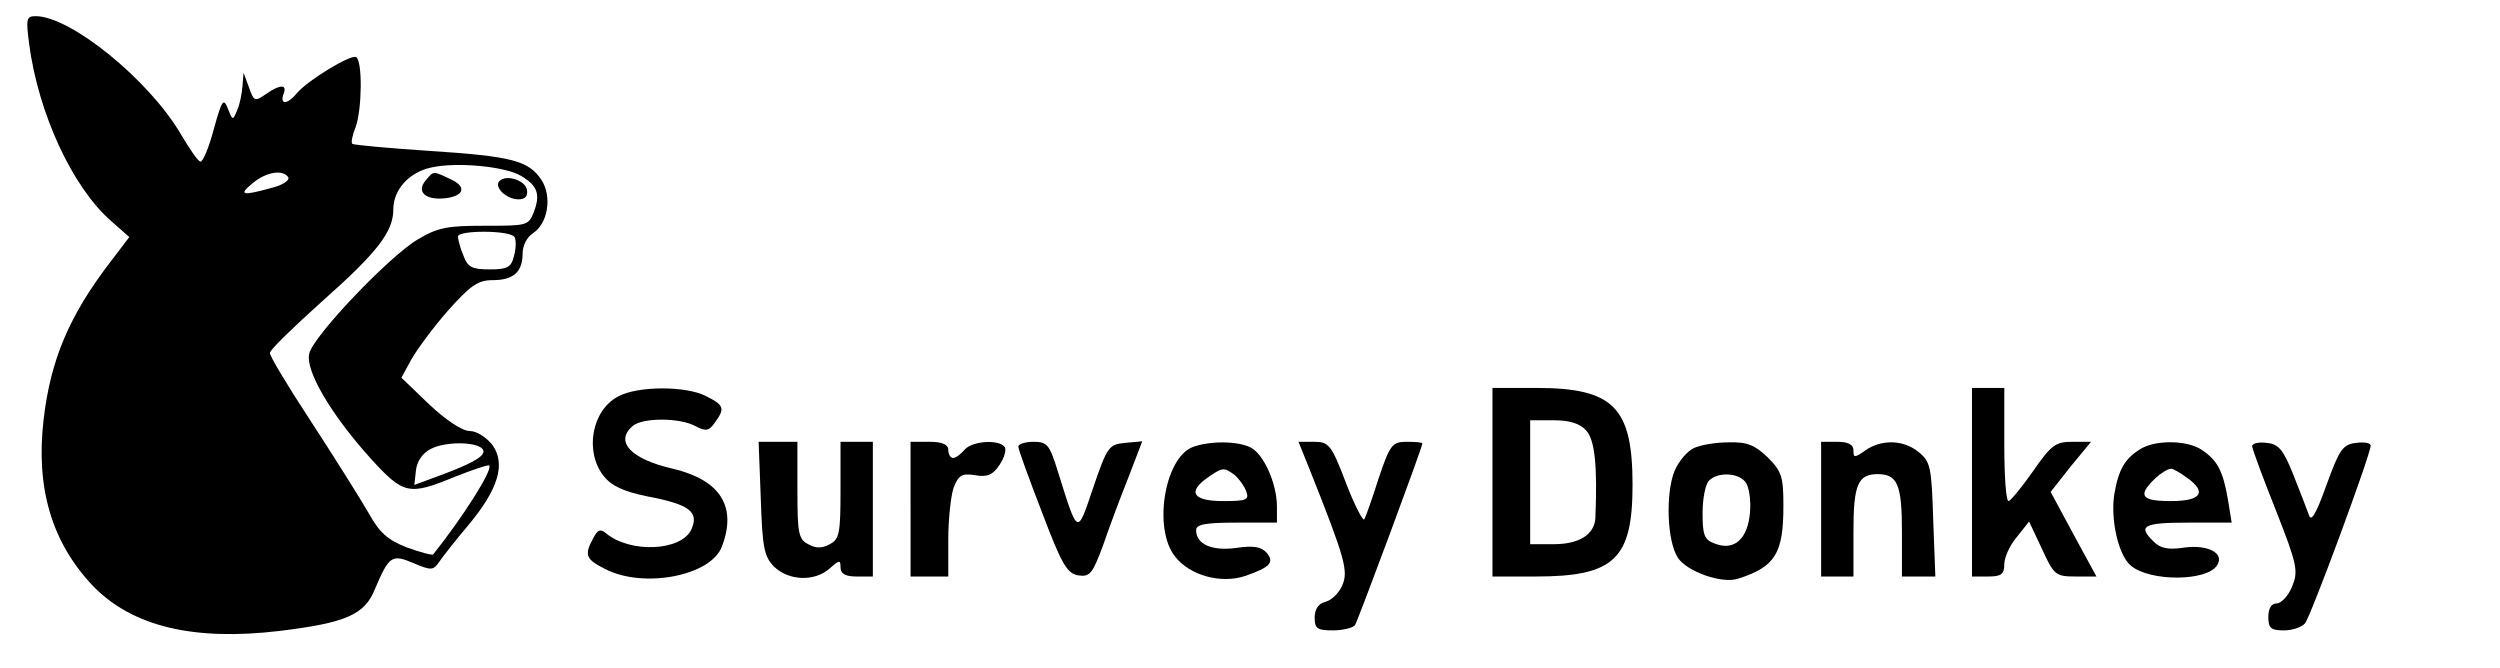 <?xml version="1.0" standalone="no"?>
<!DOCTYPE svg PUBLIC "-//W3C//DTD SVG 20010904//EN"
 "http://www.w3.org/TR/2001/REC-SVG-20010904/DTD/svg10.dtd">
<svg version="1.0" xmlns="http://www.w3.org/2000/svg"
 width="464pt" height="124pt" viewBox="0 0 464 124"
 preserveAspectRatio="xMidYMid meet">

<g transform="translate(0,124) scale(0.1,-0.1)"
fill="#000000" stroke="none">
<path d="M54 1159 c17 -129 80 -266 152 -329 l34 -30 -35 -46 c-76 -99 -111
-181 -124 -292 -15 -128 15 -229 92 -310 73 -75 187 -102 346 -83 123 15 158
30 177 78 26 61 31 65 71 48 33 -14 37 -14 48 2 7 10 31 41 54 68 56 67 70
114 45 149 -11 14 -29 26 -42 26 -14 0 -44 20 -75 49 l-52 50 18 33 c10 18 40
59 68 91 42 47 56 57 83 57 39 0 56 15 56 50 0 14 8 30 19 37 28 18 36 68 16
99 -24 36 -55 44 -209 54 -76 5 -140 11 -142 13 -3 2 0 16 6 31 12 33 13 123
1 130 -9 6 -90 -43 -110 -67 -17 -21 -32 -22 -25 -2 8 19 -6 19 -33 0 -20 -14
-22 -13 -31 13 l-10 27 -2 -25 c-1 -14 -5 -34 -10 -45 -8 -19 -8 -19 -17 3 -8
21 -11 17 -26 -37 -9 -34 -20 -61 -25 -61 -4 0 -20 23 -37 52 -59 100 -204
218 -269 218 -17 0 -18 -5 -12 -51z m914 -246 c30 -18 35 -34 23 -66 -10 -26
-13 -26 -91 -26 -69 0 -87 -3 -124 -25 -53 -31 -194 -179 -202 -212 -8 -31 40
-113 114 -195 61 -67 71 -69 156 -34 33 13 62 23 64 21 7 -8 -49 -96 -104
-165 -2 -2 -24 4 -49 13 -36 14 -51 28 -71 64 -15 26 -62 101 -105 167 -44 67
-79 125 -78 130 0 6 44 48 96 95 103 91 133 130 133 171 0 37 29 69 70 78 47
11 140 2 168 -16z m-433 -2 c3 -6 -11 -15 -32 -20 -54 -15 -61 -13 -34 9 25
21 56 26 66 11z m420 -111 c3 -5 3 -21 -1 -35 -5 -21 -12 -25 -45 -25 -33 0
-41 4 -49 26 -6 14 -10 30 -10 35 0 12 97 12 105 -1z m-58 -396 c4 -11 -24
-26 -90 -50 l-38 -14 3 27 c2 17 12 32 28 40 29 15 92 13 97 -3z"/>
<path d="M790 905 c-18 -21 0 -37 36 -33 36 4 41 22 9 36 -32 15 -30 15 -45
-3z"/>
<path d="M927 904 c-11 -11 13 -34 35 -34 13 0 18 6 16 18 -3 17 -38 29 -51
16z"/>
<path d="M1147 504 c-49 -26 -62 -102 -27 -147 15 -19 37 -29 80 -38 80 -15
98 -29 83 -62 -19 -40 -113 -44 -158 -7 -10 9 -16 7 -24 -9 -17 -31 -14 -39
22 -57 71 -37 197 -13 217 42 28 74 -3 123 -91 144 -79 18 -109 51 -74 80 19
15 87 15 116 -1 19 -10 25 -9 36 7 19 26 17 32 -17 49 -37 19 -127 19 -163 -1z"/>
<path d="M2770 345 l0 -175 80 0 c146 0 180 32 180 170 0 144 -35 180 -179
180 l-81 0 0 -175z m174 96 c16 -18 21 -64 17 -163 -2 -30 -30 -48 -77 -48
l-44 0 0 115 0 115 43 0 c31 0 49 -6 61 -19z"/>
<path d="M3660 345 l0 -175 30 0 c24 0 30 4 30 23 0 12 10 35 23 50 l23 29 24
-51 c22 -48 25 -51 62 -51 l39 0 -43 79 -42 78 37 47 38 46 -35 0 c-31 0 -39
-6 -73 -55 -21 -30 -41 -54 -45 -55 -5 0 -8 47 -8 105 l0 105 -30 0 -30 0 0
-175z"/>
<path d="M1412 315 c3 -91 6 -108 25 -127 27 -26 75 -28 103 -3 18 16 20 16
20 2 0 -12 9 -17 30 -17 l30 0 0 125 0 125 -30 0 -30 0 0 -90 c0 -79 -2 -91
-20 -100 -14 -8 -26 -8 -40 0 -18 9 -20 21 -20 100 l0 90 -36 0 -36 0 4 -105z"/>
<path d="M1690 295 l0 -125 35 0 35 0 0 69 c0 38 5 82 10 96 9 23 15 27 40 23
23 -4 33 1 45 19 9 13 13 28 10 33 -10 15 -61 12 -75 -5 -7 -8 -16 -15 -21
-15 -5 0 -9 7 -9 15 0 10 -11 15 -35 15 l-35 0 0 -125z"/>
<path d="M1890 411 c0 -5 20 -60 44 -122 37 -98 47 -114 68 -117 21 -3 26 4
45 55 11 32 32 89 47 126 l26 68 -32 -3 c-30 -3 -33 -7 -59 -83 -30 -89 -28
-90 -65 28 -16 52 -20 57 -46 57 -15 0 -28 -4 -28 -9z"/>
<path d="M2213 410 c-52 -21 -73 -152 -32 -203 27 -35 85 -51 130 -36 46 16
55 25 40 43 -10 11 -24 14 -57 9 -45 -6 -74 7 -74 33 0 11 18 14 75 14 l75 0
0 30 c0 42 -24 96 -48 109 -24 13 -78 13 -109 1z m79 -52 c8 -7 18 -21 21 -30
6 -16 0 -18 -43 -18 -56 0 -67 17 -28 44 27 19 30 19 50 4z"/>
<path d="M2431 368 c66 -166 72 -188 60 -215 -6 -14 -20 -27 -31 -30 -13 -3
-20 -14 -20 -29 0 -21 5 -24 34 -24 19 0 38 5 41 10 6 10 125 330 125 337 0 2
-13 3 -29 3 -27 0 -31 -5 -52 -67 -12 -38 -24 -72 -27 -77 -2 -4 -18 26 -34
68 -27 71 -32 76 -59 76 l-29 0 21 -52z"/>
<path d="M3143 408 c-12 -6 -28 -25 -35 -42 -17 -42 -14 -130 6 -161 17 -26
82 -49 112 -39 69 22 84 47 84 135 0 54 -3 64 -29 90 -24 23 -38 29 -73 28
-24 0 -53 -5 -65 -11z m96 -62 c7 -8 11 -33 9 -57 -4 -49 -29 -72 -65 -58 -20
7 -23 16 -23 57 0 26 5 53 12 60 16 16 53 15 67 -2z"/>
<path d="M3380 295 l0 -125 30 0 30 0 0 83 c0 87 8 107 45 107 37 0 45 -20 45
-107 l0 -83 31 0 31 0 -4 106 c-3 97 -5 107 -27 125 -28 23 -69 24 -99 3 -20
-14 -22 -14 -22 0 0 11 -10 16 -30 16 l-30 0 0 -125z"/>
<path d="M3975 408 c-31 -18 -43 -39 -51 -86 -7 -48 8 -113 31 -132 36 -30
142 -29 160 1 14 22 -16 38 -59 33 -32 -5 -46 -2 -59 11 -30 29 -19 35 64 35
l81 0 -7 43 c-9 52 -19 72 -47 91 -26 19 -84 20 -113 4z m83 -54 c39 -27 28
-44 -28 -44 -37 0 -50 4 -50 14 0 13 36 46 50 46 3 0 16 -7 28 -16z"/>
<path d="M4180 412 c0 -5 20 -59 44 -119 40 -102 42 -113 30 -142 -7 -17 -20
-31 -29 -31 -9 0 -15 -9 -15 -25 0 -21 5 -25 29 -25 16 0 33 6 39 13 11 13
122 314 122 330 0 5 -12 7 -27 5 -25 -3 -31 -12 -55 -78 -20 -56 -29 -70 -33
-55 -4 11 -17 45 -29 75 -18 45 -27 56 -49 58 -15 2 -27 -1 -27 -6z"/>
</g>
</svg>
